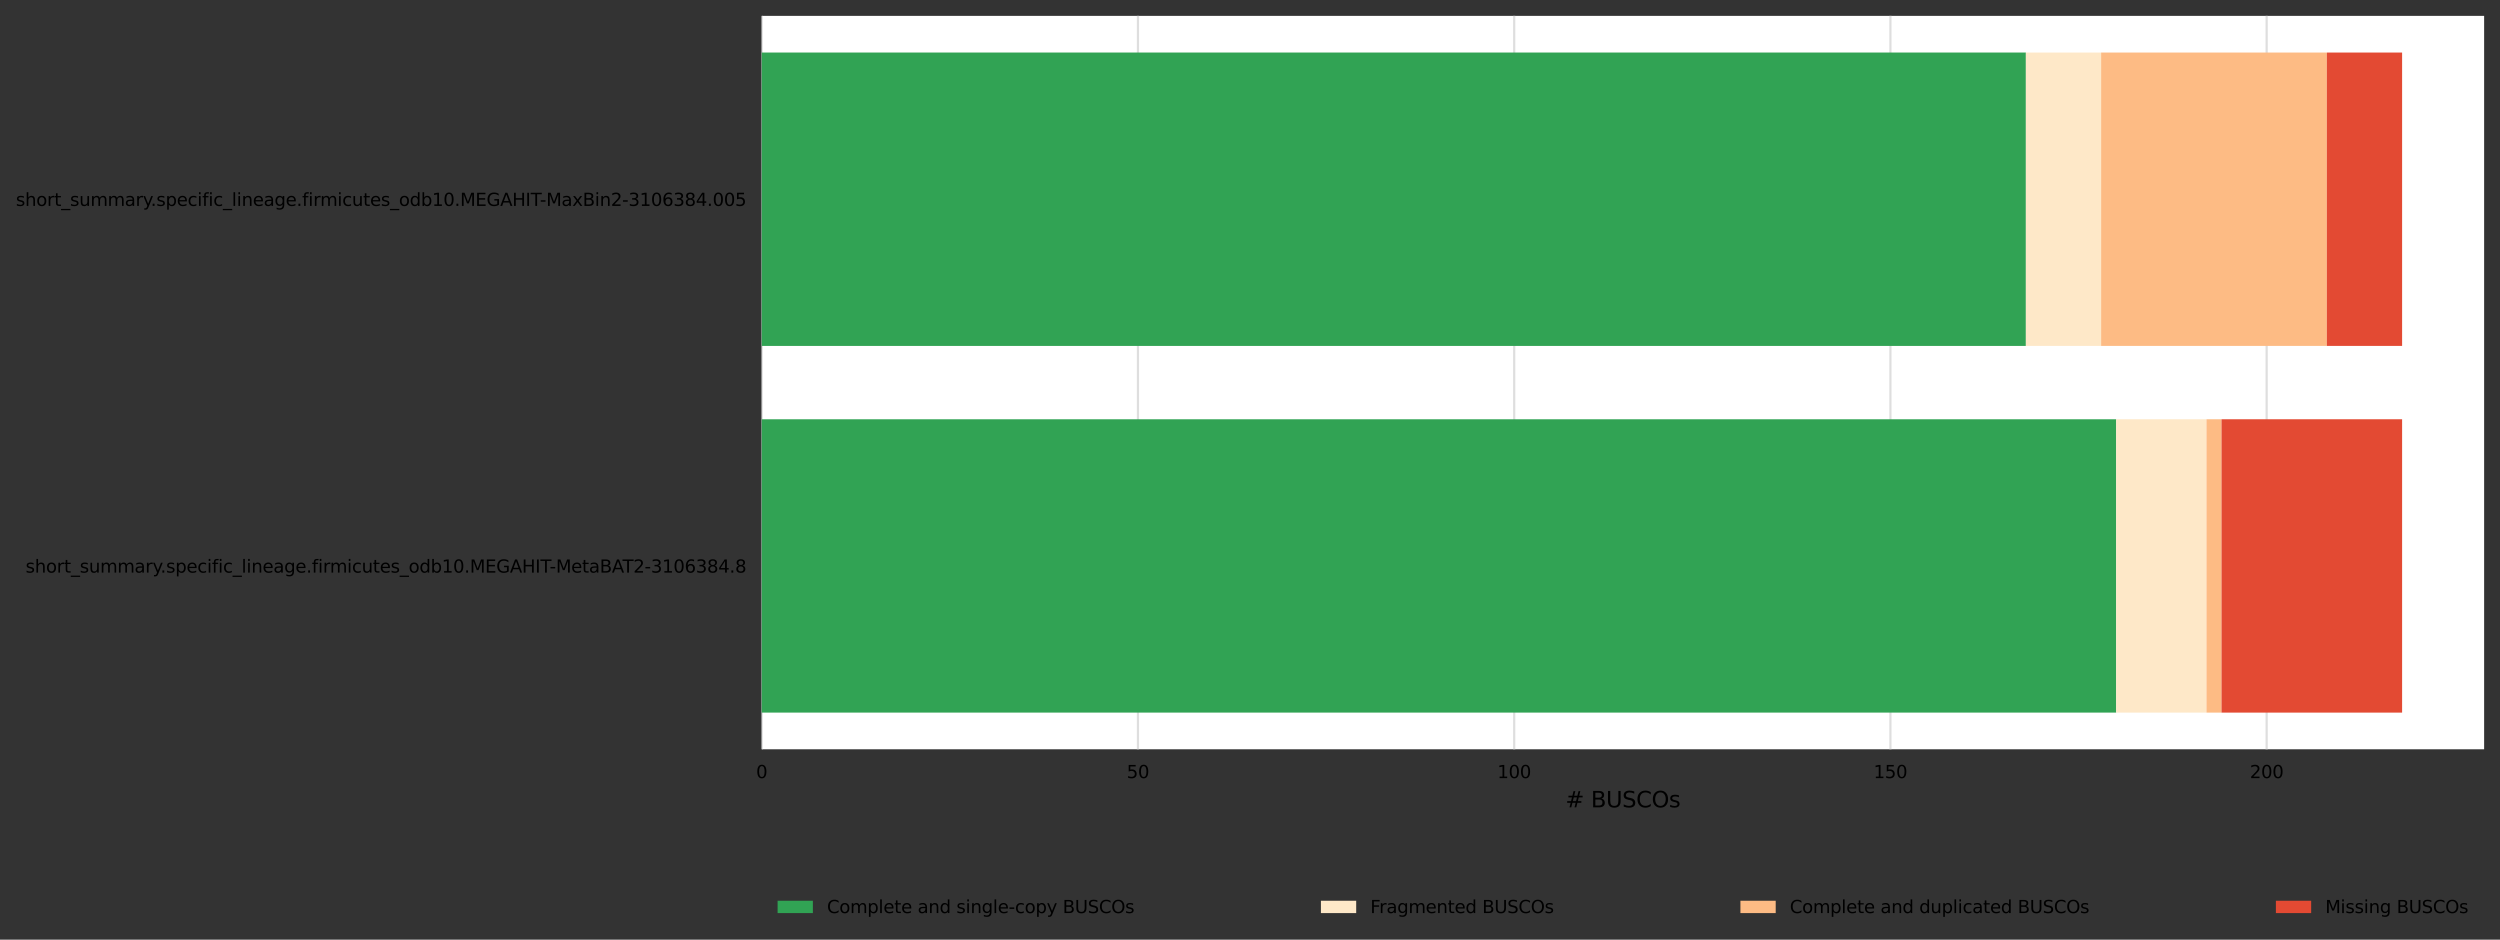 <?xml version="1.0" encoding="utf-8" standalone="no"?>
<!DOCTYPE svg PUBLIC "-//W3C//DTD SVG 1.1//EN"
  "http://www.w3.org/Graphics/SVG/1.1/DTD/svg11.dtd">
<svg xmlns:xlink="http://www.w3.org/1999/xlink" width="1133.88pt" height="426.2pt" viewBox="0 0 1133.88 426.2" xmlns="http://www.w3.org/2000/svg" version="1.1">
 <rect x="0" y="0" width="1133.88" height="426.2" fill="#333333" stroke="none"/>
 <defs>
  <style type="text/css">*{stroke-linejoin: round; stroke-linecap: butt}</style>
 </defs>
 <g id="figure_1">
  <g id="axes_1">
   <g id="patch_1">
    <path d="M 345.48 339.84 
L 1126.68 339.84 
L 1126.68 7.2 
L 345.48 7.2 
z
" style="fill: #ffffff"/>
   </g>
   <g id="matplotlib.axis_1">
    <g id="xtick_1">
     <g id="line2d_1">
      <path d="M 345.48 339.84 
L 345.48 7.2 
" clip-path="url(#p854bfdf5d2)" style="fill: none; stroke: #dedede; stroke-linecap: square"/>
     </g>
     <g id="text_1">
      <!-- 0 -->
      <g transform="translate(342.935 352.919) scale(0.08 -0.08)">
       <defs>
        <path id="DejaVuSans-30" d="M 2034 4250 
Q 1547 4250 1301 3770 
Q 1056 3291 1056 2328 
Q 1056 1369 1301 889 
Q 1547 409 2034 409 
Q 2525 409 2770 889 
Q 3016 1369 3016 2328 
Q 3016 3291 2770 3770 
Q 2525 4250 2034 4250 
z
M 2034 4750 
Q 2819 4750 3233 4129 
Q 3647 3509 3647 2328 
Q 3647 1150 3233 529 
Q 2819 -91 2034 -91 
Q 1250 -91 836 529 
Q 422 1150 422 2328 
Q 422 3509 836 4129 
Q 1250 4750 2034 4750 
z
" transform="scale(0.016)"/>
       </defs>
       <use xlink:href="#DejaVuSans-30"/>
      </g>
     </g>
    </g>
    <g id="xtick_2">
     <g id="line2d_2">
      <path d="M 516.122 339.84 
L 516.122 7.2 
" clip-path="url(#p854bfdf5d2)" style="fill: none; stroke: #dedede; stroke-linecap: square"/>
     </g>
     <g id="text_2">
      <!-- 50 -->
      <g transform="translate(511.032 352.919) scale(0.08 -0.08)">
       <defs>
        <path id="DejaVuSans-35" d="M 691 4666 
L 3169 4666 
L 3169 4134 
L 1269 4134 
L 1269 2991 
Q 1406 3038 1543 3061 
Q 1681 3084 1819 3084 
Q 2600 3084 3056 2656 
Q 3513 2228 3513 1497 
Q 3513 744 3044 326 
Q 2575 -91 1722 -91 
Q 1428 -91 1123 -41 
Q 819 9 494 109 
L 494 744 
Q 775 591 1075 516 
Q 1375 441 1709 441 
Q 2250 441 2565 725 
Q 2881 1009 2881 1497 
Q 2881 1984 2565 2268 
Q 2250 2553 1709 2553 
Q 1456 2553 1204 2497 
Q 953 2441 691 2322 
L 691 4666 
z
" transform="scale(0.016)"/>
       </defs>
       <use xlink:href="#DejaVuSans-35"/>
       <use xlink:href="#DejaVuSans-30" x="63.623"/>
      </g>
     </g>
    </g>
    <g id="xtick_3">
     <g id="line2d_3">
      <path d="M 686.764 339.84 
L 686.764 7.2 
" clip-path="url(#p854bfdf5d2)" style="fill: none; stroke: #dedede; stroke-linecap: square"/>
     </g>
     <g id="text_3">
      <!-- 100 -->
      <g transform="translate(679.129 352.919) scale(0.08 -0.08)">
       <defs>
        <path id="DejaVuSans-31" d="M 794 531 
L 1825 531 
L 1825 4091 
L 703 3866 
L 703 4441 
L 1819 4666 
L 2450 4666 
L 2450 531 
L 3481 531 
L 3481 0 
L 794 0 
L 794 531 
z
" transform="scale(0.016)"/>
       </defs>
       <use xlink:href="#DejaVuSans-31"/>
       <use xlink:href="#DejaVuSans-30" x="63.623"/>
       <use xlink:href="#DejaVuSans-30" x="127.246"/>
      </g>
     </g>
    </g>
    <g id="xtick_4">
     <g id="line2d_4">
      <path d="M 857.407 339.84 
L 857.407 7.2 
" clip-path="url(#p854bfdf5d2)" style="fill: none; stroke: #dedede; stroke-linecap: square"/>
     </g>
     <g id="text_4">
      <!-- 150 -->
      <g transform="translate(849.772 352.919) scale(0.08 -0.08)">
       <use xlink:href="#DejaVuSans-31"/>
       <use xlink:href="#DejaVuSans-35" x="63.623"/>
       <use xlink:href="#DejaVuSans-30" x="127.246"/>
      </g>
     </g>
    </g>
    <g id="xtick_5">
     <g id="line2d_5">
      <path d="M 1028.049 339.84 
L 1028.049 7.2 
" clip-path="url(#p854bfdf5d2)" style="fill: none; stroke: #dedede; stroke-linecap: square"/>
     </g>
     <g id="text_5">
      <!-- 200 -->
      <g transform="translate(1020.414 352.919) scale(0.08 -0.08)">
       <defs>
        <path id="DejaVuSans-32" d="M 1228 531 
L 3431 531 
L 3431 0 
L 469 0 
L 469 531 
Q 828 903 1448 1529 
Q 2069 2156 2228 2338 
Q 2531 2678 2651 2914 
Q 2772 3150 2772 3378 
Q 2772 3750 2511 3984 
Q 2250 4219 1831 4219 
Q 1534 4219 1204 4116 
Q 875 4013 500 3803 
L 500 4441 
Q 881 4594 1212 4672 
Q 1544 4750 1819 4750 
Q 2544 4750 2975 4387 
Q 3406 4025 3406 3419 
Q 3406 3131 3298 2873 
Q 3191 2616 2906 2266 
Q 2828 2175 2409 1742 
Q 1991 1309 1228 531 
z
" transform="scale(0.016)"/>
       </defs>
       <use xlink:href="#DejaVuSans-32"/>
       <use xlink:href="#DejaVuSans-30" x="63.623"/>
       <use xlink:href="#DejaVuSans-30" x="127.246"/>
      </g>
     </g>
    </g>
    <g id="text_6">
     <!-- # BUSCOs -->
     <g transform="translate(710.005 366.181) scale(0.1 -0.1)">
      <defs>
       <path id="DejaVuSans-23" d="M 3272 2816 
L 2363 2816 
L 2100 1772 
L 3016 1772 
L 3272 2816 
z
M 2803 4594 
L 2478 3297 
L 3391 3297 
L 3719 4594 
L 4219 4594 
L 3897 3297 
L 4872 3297 
L 4872 2816 
L 3775 2816 
L 3519 1772 
L 4513 1772 
L 4513 1294 
L 3397 1294 
L 3072 0 
L 2572 0 
L 2894 1294 
L 1978 1294 
L 1656 0 
L 1153 0 
L 1478 1294 
L 494 1294 
L 494 1772 
L 1594 1772 
L 1856 2816 
L 850 2816 
L 850 3297 
L 1978 3297 
L 2297 4594 
L 2803 4594 
z
" transform="scale(0.016)"/>
       <path id="DejaVuSans-20" transform="scale(0.016)"/>
       <path id="DejaVuSans-42" d="M 1259 2228 
L 1259 519 
L 2272 519 
Q 2781 519 3026 730 
Q 3272 941 3272 1375 
Q 3272 1813 3026 2020 
Q 2781 2228 2272 2228 
L 1259 2228 
z
M 1259 4147 
L 1259 2741 
L 2194 2741 
Q 2656 2741 2882 2914 
Q 3109 3088 3109 3444 
Q 3109 3797 2882 3972 
Q 2656 4147 2194 4147 
L 1259 4147 
z
M 628 4666 
L 2241 4666 
Q 2963 4666 3353 4366 
Q 3744 4066 3744 3513 
Q 3744 3084 3544 2831 
Q 3344 2578 2956 2516 
Q 3422 2416 3680 2098 
Q 3938 1781 3938 1306 
Q 3938 681 3513 340 
Q 3088 0 2303 0 
L 628 0 
L 628 4666 
z
" transform="scale(0.016)"/>
       <path id="DejaVuSans-55" d="M 556 4666 
L 1191 4666 
L 1191 1831 
Q 1191 1081 1462 751 
Q 1734 422 2344 422 
Q 2950 422 3222 751 
Q 3494 1081 3494 1831 
L 3494 4666 
L 4128 4666 
L 4128 1753 
Q 4128 841 3676 375 
Q 3225 -91 2344 -91 
Q 1459 -91 1007 375 
Q 556 841 556 1753 
L 556 4666 
z
" transform="scale(0.016)"/>
       <path id="DejaVuSans-53" d="M 3425 4513 
L 3425 3897 
Q 3066 4069 2747 4153 
Q 2428 4238 2131 4238 
Q 1616 4238 1336 4038 
Q 1056 3838 1056 3469 
Q 1056 3159 1242 3001 
Q 1428 2844 1947 2747 
L 2328 2669 
Q 3034 2534 3370 2195 
Q 3706 1856 3706 1288 
Q 3706 609 3251 259 
Q 2797 -91 1919 -91 
Q 1588 -91 1214 -16 
Q 841 59 441 206 
L 441 856 
Q 825 641 1194 531 
Q 1563 422 1919 422 
Q 2459 422 2753 634 
Q 3047 847 3047 1241 
Q 3047 1584 2836 1778 
Q 2625 1972 2144 2069 
L 1759 2144 
Q 1053 2284 737 2584 
Q 422 2884 422 3419 
Q 422 4038 858 4394 
Q 1294 4750 2059 4750 
Q 2388 4750 2728 4690 
Q 3069 4631 3425 4513 
z
" transform="scale(0.016)"/>
       <path id="DejaVuSans-43" d="M 4122 4306 
L 4122 3641 
Q 3803 3938 3442 4084 
Q 3081 4231 2675 4231 
Q 1875 4231 1450 3742 
Q 1025 3253 1025 2328 
Q 1025 1406 1450 917 
Q 1875 428 2675 428 
Q 3081 428 3442 575 
Q 3803 722 4122 1019 
L 4122 359 
Q 3791 134 3420 21 
Q 3050 -91 2638 -91 
Q 1578 -91 968 557 
Q 359 1206 359 2328 
Q 359 3453 968 4101 
Q 1578 4750 2638 4750 
Q 3056 4750 3426 4639 
Q 3797 4528 4122 4306 
z
" transform="scale(0.016)"/>
       <path id="DejaVuSans-4f" d="M 2522 4238 
Q 1834 4238 1429 3725 
Q 1025 3213 1025 2328 
Q 1025 1447 1429 934 
Q 1834 422 2522 422 
Q 3209 422 3611 934 
Q 4013 1447 4013 2328 
Q 4013 3213 3611 3725 
Q 3209 4238 2522 4238 
z
M 2522 4750 
Q 3503 4750 4090 4092 
Q 4678 3434 4678 2328 
Q 4678 1225 4090 567 
Q 3503 -91 2522 -91 
Q 1538 -91 948 565 
Q 359 1222 359 2328 
Q 359 3434 948 4092 
Q 1538 4750 2522 4750 
z
" transform="scale(0.016)"/>
       <path id="DejaVuSans-73" d="M 2834 3397 
L 2834 2853 
Q 2591 2978 2328 3040 
Q 2066 3103 1784 3103 
Q 1356 3103 1142 2972 
Q 928 2841 928 2578 
Q 928 2378 1081 2264 
Q 1234 2150 1697 2047 
L 1894 2003 
Q 2506 1872 2764 1633 
Q 3022 1394 3022 966 
Q 3022 478 2636 193 
Q 2250 -91 1575 -91 
Q 1294 -91 989 -36 
Q 684 19 347 128 
L 347 722 
Q 666 556 975 473 
Q 1284 391 1588 391 
Q 1994 391 2212 530 
Q 2431 669 2431 922 
Q 2431 1156 2273 1281 
Q 2116 1406 1581 1522 
L 1381 1569 
Q 847 1681 609 1914 
Q 372 2147 372 2553 
Q 372 3047 722 3315 
Q 1072 3584 1716 3584 
Q 2034 3584 2315 3537 
Q 2597 3491 2834 3397 
z
" transform="scale(0.016)"/>
      </defs>
      <use xlink:href="#DejaVuSans-23"/>
      <use xlink:href="#DejaVuSans-20" x="83.789"/>
      <use xlink:href="#DejaVuSans-42" x="115.576"/>
      <use xlink:href="#DejaVuSans-55" x="184.18"/>
      <use xlink:href="#DejaVuSans-53" x="257.373"/>
      <use xlink:href="#DejaVuSans-43" x="320.85"/>
      <use xlink:href="#DejaVuSans-4f" x="390.674"/>
      <use xlink:href="#DejaVuSans-73" x="469.385"/>
     </g>
    </g>
   </g>
   <g id="matplotlib.axis_2">
    <g id="ytick_1">
     <g id="text_7">
      <!-- short_summary.specific_lineage.firmicutes_odb10.MEGAHIT-MaxBin2-3106384.005 -->
      <g transform="translate(7.2 93.399) scale(0.08 -0.08)">
       <defs>
        <path id="DejaVuSans-68" d="M 3513 2113 
L 3513 0 
L 2938 0 
L 2938 2094 
Q 2938 2591 2744 2837 
Q 2550 3084 2163 3084 
Q 1697 3084 1428 2787 
Q 1159 2491 1159 1978 
L 1159 0 
L 581 0 
L 581 4863 
L 1159 4863 
L 1159 2956 
Q 1366 3272 1645 3428 
Q 1925 3584 2291 3584 
Q 2894 3584 3203 3211 
Q 3513 2838 3513 2113 
z
" transform="scale(0.016)"/>
        <path id="DejaVuSans-6f" d="M 1959 3097 
Q 1497 3097 1228 2736 
Q 959 2375 959 1747 
Q 959 1119 1226 758 
Q 1494 397 1959 397 
Q 2419 397 2687 759 
Q 2956 1122 2956 1747 
Q 2956 2369 2687 2733 
Q 2419 3097 1959 3097 
z
M 1959 3584 
Q 2709 3584 3137 3096 
Q 3566 2609 3566 1747 
Q 3566 888 3137 398 
Q 2709 -91 1959 -91 
Q 1206 -91 779 398 
Q 353 888 353 1747 
Q 353 2609 779 3096 
Q 1206 3584 1959 3584 
z
" transform="scale(0.016)"/>
        <path id="DejaVuSans-72" d="M 2631 2963 
Q 2534 3019 2420 3045 
Q 2306 3072 2169 3072 
Q 1681 3072 1420 2755 
Q 1159 2438 1159 1844 
L 1159 0 
L 581 0 
L 581 3500 
L 1159 3500 
L 1159 2956 
Q 1341 3275 1631 3429 
Q 1922 3584 2338 3584 
Q 2397 3584 2469 3576 
Q 2541 3569 2628 3553 
L 2631 2963 
z
" transform="scale(0.016)"/>
        <path id="DejaVuSans-74" d="M 1172 4494 
L 1172 3500 
L 2356 3500 
L 2356 3053 
L 1172 3053 
L 1172 1153 
Q 1172 725 1289 603 
Q 1406 481 1766 481 
L 2356 481 
L 2356 0 
L 1766 0 
Q 1100 0 847 248 
Q 594 497 594 1153 
L 594 3053 
L 172 3053 
L 172 3500 
L 594 3500 
L 594 4494 
L 1172 4494 
z
" transform="scale(0.016)"/>
        <path id="DejaVuSans-5f" d="M 3263 -1063 
L 3263 -1509 
L -63 -1509 
L -63 -1063 
L 3263 -1063 
z
" transform="scale(0.016)"/>
        <path id="DejaVuSans-75" d="M 544 1381 
L 544 3500 
L 1119 3500 
L 1119 1403 
Q 1119 906 1312 657 
Q 1506 409 1894 409 
Q 2359 409 2629 706 
Q 2900 1003 2900 1516 
L 2900 3500 
L 3475 3500 
L 3475 0 
L 2900 0 
L 2900 538 
Q 2691 219 2414 64 
Q 2138 -91 1772 -91 
Q 1169 -91 856 284 
Q 544 659 544 1381 
z
M 1991 3584 
L 1991 3584 
z
" transform="scale(0.016)"/>
        <path id="DejaVuSans-6d" d="M 3328 2828 
Q 3544 3216 3844 3400 
Q 4144 3584 4550 3584 
Q 5097 3584 5394 3201 
Q 5691 2819 5691 2113 
L 5691 0 
L 5113 0 
L 5113 2094 
Q 5113 2597 4934 2840 
Q 4756 3084 4391 3084 
Q 3944 3084 3684 2787 
Q 3425 2491 3425 1978 
L 3425 0 
L 2847 0 
L 2847 2094 
Q 2847 2600 2669 2842 
Q 2491 3084 2119 3084 
Q 1678 3084 1418 2786 
Q 1159 2488 1159 1978 
L 1159 0 
L 581 0 
L 581 3500 
L 1159 3500 
L 1159 2956 
Q 1356 3278 1631 3431 
Q 1906 3584 2284 3584 
Q 2666 3584 2933 3390 
Q 3200 3197 3328 2828 
z
" transform="scale(0.016)"/>
        <path id="DejaVuSans-61" d="M 2194 1759 
Q 1497 1759 1228 1600 
Q 959 1441 959 1056 
Q 959 750 1161 570 
Q 1363 391 1709 391 
Q 2188 391 2477 730 
Q 2766 1069 2766 1631 
L 2766 1759 
L 2194 1759 
z
M 3341 1997 
L 3341 0 
L 2766 0 
L 2766 531 
Q 2569 213 2275 61 
Q 1981 -91 1556 -91 
Q 1019 -91 701 211 
Q 384 513 384 1019 
Q 384 1609 779 1909 
Q 1175 2209 1959 2209 
L 2766 2209 
L 2766 2266 
Q 2766 2663 2505 2880 
Q 2244 3097 1772 3097 
Q 1472 3097 1187 3025 
Q 903 2953 641 2809 
L 641 3341 
Q 956 3463 1253 3523 
Q 1550 3584 1831 3584 
Q 2591 3584 2966 3190 
Q 3341 2797 3341 1997 
z
" transform="scale(0.016)"/>
        <path id="DejaVuSans-79" d="M 2059 -325 
Q 1816 -950 1584 -1140 
Q 1353 -1331 966 -1331 
L 506 -1331 
L 506 -850 
L 844 -850 
Q 1081 -850 1212 -737 
Q 1344 -625 1503 -206 
L 1606 56 
L 191 3500 
L 800 3500 
L 1894 763 
L 2988 3500 
L 3597 3500 
L 2059 -325 
z
" transform="scale(0.016)"/>
        <path id="DejaVuSans-2e" d="M 684 794 
L 1344 794 
L 1344 0 
L 684 0 
L 684 794 
z
" transform="scale(0.016)"/>
        <path id="DejaVuSans-70" d="M 1159 525 
L 1159 -1331 
L 581 -1331 
L 581 3500 
L 1159 3500 
L 1159 2969 
Q 1341 3281 1617 3432 
Q 1894 3584 2278 3584 
Q 2916 3584 3314 3078 
Q 3713 2572 3713 1747 
Q 3713 922 3314 415 
Q 2916 -91 2278 -91 
Q 1894 -91 1617 61 
Q 1341 213 1159 525 
z
M 3116 1747 
Q 3116 2381 2855 2742 
Q 2594 3103 2138 3103 
Q 1681 3103 1420 2742 
Q 1159 2381 1159 1747 
Q 1159 1113 1420 752 
Q 1681 391 2138 391 
Q 2594 391 2855 752 
Q 3116 1113 3116 1747 
z
" transform="scale(0.016)"/>
        <path id="DejaVuSans-65" d="M 3597 1894 
L 3597 1613 
L 953 1613 
Q 991 1019 1311 708 
Q 1631 397 2203 397 
Q 2534 397 2845 478 
Q 3156 559 3463 722 
L 3463 178 
Q 3153 47 2828 -22 
Q 2503 -91 2169 -91 
Q 1331 -91 842 396 
Q 353 884 353 1716 
Q 353 2575 817 3079 
Q 1281 3584 2069 3584 
Q 2775 3584 3186 3129 
Q 3597 2675 3597 1894 
z
M 3022 2063 
Q 3016 2534 2758 2815 
Q 2500 3097 2075 3097 
Q 1594 3097 1305 2825 
Q 1016 2553 972 2059 
L 3022 2063 
z
" transform="scale(0.016)"/>
        <path id="DejaVuSans-63" d="M 3122 3366 
L 3122 2828 
Q 2878 2963 2633 3030 
Q 2388 3097 2138 3097 
Q 1578 3097 1268 2742 
Q 959 2388 959 1747 
Q 959 1106 1268 751 
Q 1578 397 2138 397 
Q 2388 397 2633 464 
Q 2878 531 3122 666 
L 3122 134 
Q 2881 22 2623 -34 
Q 2366 -91 2075 -91 
Q 1284 -91 818 406 
Q 353 903 353 1747 
Q 353 2603 823 3093 
Q 1294 3584 2113 3584 
Q 2378 3584 2631 3529 
Q 2884 3475 3122 3366 
z
" transform="scale(0.016)"/>
        <path id="DejaVuSans-69" d="M 603 3500 
L 1178 3500 
L 1178 0 
L 603 0 
L 603 3500 
z
M 603 4863 
L 1178 4863 
L 1178 4134 
L 603 4134 
L 603 4863 
z
" transform="scale(0.016)"/>
        <path id="DejaVuSans-66" d="M 2375 4863 
L 2375 4384 
L 1825 4384 
Q 1516 4384 1395 4259 
Q 1275 4134 1275 3809 
L 1275 3500 
L 2222 3500 
L 2222 3053 
L 1275 3053 
L 1275 0 
L 697 0 
L 697 3053 
L 147 3053 
L 147 3500 
L 697 3500 
L 697 3744 
Q 697 4328 969 4595 
Q 1241 4863 1831 4863 
L 2375 4863 
z
" transform="scale(0.016)"/>
        <path id="DejaVuSans-6c" d="M 603 4863 
L 1178 4863 
L 1178 0 
L 603 0 
L 603 4863 
z
" transform="scale(0.016)"/>
        <path id="DejaVuSans-6e" d="M 3513 2113 
L 3513 0 
L 2938 0 
L 2938 2094 
Q 2938 2591 2744 2837 
Q 2550 3084 2163 3084 
Q 1697 3084 1428 2787 
Q 1159 2491 1159 1978 
L 1159 0 
L 581 0 
L 581 3500 
L 1159 3500 
L 1159 2956 
Q 1366 3272 1645 3428 
Q 1925 3584 2291 3584 
Q 2894 3584 3203 3211 
Q 3513 2838 3513 2113 
z
" transform="scale(0.016)"/>
        <path id="DejaVuSans-67" d="M 2906 1791 
Q 2906 2416 2648 2759 
Q 2391 3103 1925 3103 
Q 1463 3103 1205 2759 
Q 947 2416 947 1791 
Q 947 1169 1205 825 
Q 1463 481 1925 481 
Q 2391 481 2648 825 
Q 2906 1169 2906 1791 
z
M 3481 434 
Q 3481 -459 3084 -895 
Q 2688 -1331 1869 -1331 
Q 1566 -1331 1297 -1286 
Q 1028 -1241 775 -1147 
L 775 -588 
Q 1028 -725 1275 -790 
Q 1522 -856 1778 -856 
Q 2344 -856 2625 -561 
Q 2906 -266 2906 331 
L 2906 616 
Q 2728 306 2450 153 
Q 2172 0 1784 0 
Q 1141 0 747 490 
Q 353 981 353 1791 
Q 353 2603 747 3093 
Q 1141 3584 1784 3584 
Q 2172 3584 2450 3431 
Q 2728 3278 2906 2969 
L 2906 3500 
L 3481 3500 
L 3481 434 
z
" transform="scale(0.016)"/>
        <path id="DejaVuSans-64" d="M 2906 2969 
L 2906 4863 
L 3481 4863 
L 3481 0 
L 2906 0 
L 2906 525 
Q 2725 213 2448 61 
Q 2172 -91 1784 -91 
Q 1150 -91 751 415 
Q 353 922 353 1747 
Q 353 2572 751 3078 
Q 1150 3584 1784 3584 
Q 2172 3584 2448 3432 
Q 2725 3281 2906 2969 
z
M 947 1747 
Q 947 1113 1208 752 
Q 1469 391 1925 391 
Q 2381 391 2643 752 
Q 2906 1113 2906 1747 
Q 2906 2381 2643 2742 
Q 2381 3103 1925 3103 
Q 1469 3103 1208 2742 
Q 947 2381 947 1747 
z
" transform="scale(0.016)"/>
        <path id="DejaVuSans-62" d="M 3116 1747 
Q 3116 2381 2855 2742 
Q 2594 3103 2138 3103 
Q 1681 3103 1420 2742 
Q 1159 2381 1159 1747 
Q 1159 1113 1420 752 
Q 1681 391 2138 391 
Q 2594 391 2855 752 
Q 3116 1113 3116 1747 
z
M 1159 2969 
Q 1341 3281 1617 3432 
Q 1894 3584 2278 3584 
Q 2916 3584 3314 3078 
Q 3713 2572 3713 1747 
Q 3713 922 3314 415 
Q 2916 -91 2278 -91 
Q 1894 -91 1617 61 
Q 1341 213 1159 525 
L 1159 0 
L 581 0 
L 581 4863 
L 1159 4863 
L 1159 2969 
z
" transform="scale(0.016)"/>
        <path id="DejaVuSans-4d" d="M 628 4666 
L 1569 4666 
L 2759 1491 
L 3956 4666 
L 4897 4666 
L 4897 0 
L 4281 0 
L 4281 4097 
L 3078 897 
L 2444 897 
L 1241 4097 
L 1241 0 
L 628 0 
L 628 4666 
z
" transform="scale(0.016)"/>
        <path id="DejaVuSans-45" d="M 628 4666 
L 3578 4666 
L 3578 4134 
L 1259 4134 
L 1259 2753 
L 3481 2753 
L 3481 2222 
L 1259 2222 
L 1259 531 
L 3634 531 
L 3634 0 
L 628 0 
L 628 4666 
z
" transform="scale(0.016)"/>
        <path id="DejaVuSans-47" d="M 3809 666 
L 3809 1919 
L 2778 1919 
L 2778 2438 
L 4434 2438 
L 4434 434 
Q 4069 175 3628 42 
Q 3188 -91 2688 -91 
Q 1594 -91 976 548 
Q 359 1188 359 2328 
Q 359 3472 976 4111 
Q 1594 4750 2688 4750 
Q 3144 4750 3555 4637 
Q 3966 4525 4313 4306 
L 4313 3634 
Q 3963 3931 3569 4081 
Q 3175 4231 2741 4231 
Q 1884 4231 1454 3753 
Q 1025 3275 1025 2328 
Q 1025 1384 1454 906 
Q 1884 428 2741 428 
Q 3075 428 3337 486 
Q 3600 544 3809 666 
z
" transform="scale(0.016)"/>
        <path id="DejaVuSans-41" d="M 2188 4044 
L 1331 1722 
L 3047 1722 
L 2188 4044 
z
M 1831 4666 
L 2547 4666 
L 4325 0 
L 3669 0 
L 3244 1197 
L 1141 1197 
L 716 0 
L 50 0 
L 1831 4666 
z
" transform="scale(0.016)"/>
        <path id="DejaVuSans-48" d="M 628 4666 
L 1259 4666 
L 1259 2753 
L 3553 2753 
L 3553 4666 
L 4184 4666 
L 4184 0 
L 3553 0 
L 3553 2222 
L 1259 2222 
L 1259 0 
L 628 0 
L 628 4666 
z
" transform="scale(0.016)"/>
        <path id="DejaVuSans-49" d="M 628 4666 
L 1259 4666 
L 1259 0 
L 628 0 
L 628 4666 
z
" transform="scale(0.016)"/>
        <path id="DejaVuSans-54" d="M -19 4666 
L 3928 4666 
L 3928 4134 
L 2272 4134 
L 2272 0 
L 1638 0 
L 1638 4134 
L -19 4134 
L -19 4666 
z
" transform="scale(0.016)"/>
        <path id="DejaVuSans-2d" d="M 313 2009 
L 1997 2009 
L 1997 1497 
L 313 1497 
L 313 2009 
z
" transform="scale(0.016)"/>
        <path id="DejaVuSans-78" d="M 3513 3500 
L 2247 1797 
L 3578 0 
L 2900 0 
L 1881 1375 
L 863 0 
L 184 0 
L 1544 1831 
L 300 3500 
L 978 3500 
L 1906 2253 
L 2834 3500 
L 3513 3500 
z
" transform="scale(0.016)"/>
        <path id="DejaVuSans-33" d="M 2597 2516 
Q 3050 2419 3304 2112 
Q 3559 1806 3559 1356 
Q 3559 666 3084 287 
Q 2609 -91 1734 -91 
Q 1441 -91 1130 -33 
Q 819 25 488 141 
L 488 750 
Q 750 597 1062 519 
Q 1375 441 1716 441 
Q 2309 441 2620 675 
Q 2931 909 2931 1356 
Q 2931 1769 2642 2001 
Q 2353 2234 1838 2234 
L 1294 2234 
L 1294 2753 
L 1863 2753 
Q 2328 2753 2575 2939 
Q 2822 3125 2822 3475 
Q 2822 3834 2567 4026 
Q 2313 4219 1838 4219 
Q 1578 4219 1281 4162 
Q 984 4106 628 3988 
L 628 4550 
Q 988 4650 1302 4700 
Q 1616 4750 1894 4750 
Q 2613 4750 3031 4423 
Q 3450 4097 3450 3541 
Q 3450 3153 3228 2886 
Q 3006 2619 2597 2516 
z
" transform="scale(0.016)"/>
        <path id="DejaVuSans-36" d="M 2113 2584 
Q 1688 2584 1439 2293 
Q 1191 2003 1191 1497 
Q 1191 994 1439 701 
Q 1688 409 2113 409 
Q 2538 409 2786 701 
Q 3034 994 3034 1497 
Q 3034 2003 2786 2293 
Q 2538 2584 2113 2584 
z
M 3366 4563 
L 3366 3988 
Q 3128 4100 2886 4159 
Q 2644 4219 2406 4219 
Q 1781 4219 1451 3797 
Q 1122 3375 1075 2522 
Q 1259 2794 1537 2939 
Q 1816 3084 2150 3084 
Q 2853 3084 3261 2657 
Q 3669 2231 3669 1497 
Q 3669 778 3244 343 
Q 2819 -91 2113 -91 
Q 1303 -91 875 529 
Q 447 1150 447 2328 
Q 447 3434 972 4092 
Q 1497 4750 2381 4750 
Q 2619 4750 2861 4703 
Q 3103 4656 3366 4563 
z
" transform="scale(0.016)"/>
        <path id="DejaVuSans-38" d="M 2034 2216 
Q 1584 2216 1326 1975 
Q 1069 1734 1069 1313 
Q 1069 891 1326 650 
Q 1584 409 2034 409 
Q 2484 409 2743 651 
Q 3003 894 3003 1313 
Q 3003 1734 2745 1975 
Q 2488 2216 2034 2216 
z
M 1403 2484 
Q 997 2584 770 2862 
Q 544 3141 544 3541 
Q 544 4100 942 4425 
Q 1341 4750 2034 4750 
Q 2731 4750 3128 4425 
Q 3525 4100 3525 3541 
Q 3525 3141 3298 2862 
Q 3072 2584 2669 2484 
Q 3125 2378 3379 2068 
Q 3634 1759 3634 1313 
Q 3634 634 3220 271 
Q 2806 -91 2034 -91 
Q 1263 -91 848 271 
Q 434 634 434 1313 
Q 434 1759 690 2068 
Q 947 2378 1403 2484 
z
M 1172 3481 
Q 1172 3119 1398 2916 
Q 1625 2713 2034 2713 
Q 2441 2713 2670 2916 
Q 2900 3119 2900 3481 
Q 2900 3844 2670 4047 
Q 2441 4250 2034 4250 
Q 1625 4250 1398 4047 
Q 1172 3844 1172 3481 
z
" transform="scale(0.016)"/>
        <path id="DejaVuSans-34" d="M 2419 4116 
L 825 1625 
L 2419 1625 
L 2419 4116 
z
M 2253 4666 
L 3047 4666 
L 3047 1625 
L 3713 1625 
L 3713 1100 
L 3047 1100 
L 3047 0 
L 2419 0 
L 2419 1100 
L 313 1100 
L 313 1709 
L 2253 4666 
z
" transform="scale(0.016)"/>
       </defs>
       <use xlink:href="#DejaVuSans-73"/>
       <use xlink:href="#DejaVuSans-68" x="52.1"/>
       <use xlink:href="#DejaVuSans-6f" x="115.479"/>
       <use xlink:href="#DejaVuSans-72" x="176.66"/>
       <use xlink:href="#DejaVuSans-74" x="217.773"/>
       <use xlink:href="#DejaVuSans-5f" x="256.982"/>
       <use xlink:href="#DejaVuSans-73" x="306.982"/>
       <use xlink:href="#DejaVuSans-75" x="359.082"/>
       <use xlink:href="#DejaVuSans-6d" x="422.461"/>
       <use xlink:href="#DejaVuSans-6d" x="519.873"/>
       <use xlink:href="#DejaVuSans-61" x="617.285"/>
       <use xlink:href="#DejaVuSans-72" x="678.564"/>
       <use xlink:href="#DejaVuSans-79" x="719.678"/>
       <use xlink:href="#DejaVuSans-2e" x="764.607"/>
       <use xlink:href="#DejaVuSans-73" x="796.395"/>
       <use xlink:href="#DejaVuSans-70" x="848.494"/>
       <use xlink:href="#DejaVuSans-65" x="911.971"/>
       <use xlink:href="#DejaVuSans-63" x="973.494"/>
       <use xlink:href="#DejaVuSans-69" x="1028.475"/>
       <use xlink:href="#DejaVuSans-66" x="1056.258"/>
       <use xlink:href="#DejaVuSans-69" x="1091.463"/>
       <use xlink:href="#DejaVuSans-63" x="1119.246"/>
       <use xlink:href="#DejaVuSans-5f" x="1174.227"/>
       <use xlink:href="#DejaVuSans-6c" x="1224.227"/>
       <use xlink:href="#DejaVuSans-69" x="1252.01"/>
       <use xlink:href="#DejaVuSans-6e" x="1279.793"/>
       <use xlink:href="#DejaVuSans-65" x="1343.172"/>
       <use xlink:href="#DejaVuSans-61" x="1404.695"/>
       <use xlink:href="#DejaVuSans-67" x="1465.975"/>
       <use xlink:href="#DejaVuSans-65" x="1529.451"/>
       <use xlink:href="#DejaVuSans-2e" x="1590.975"/>
       <use xlink:href="#DejaVuSans-66" x="1622.762"/>
       <use xlink:href="#DejaVuSans-69" x="1657.967"/>
       <use xlink:href="#DejaVuSans-72" x="1685.75"/>
       <use xlink:href="#DejaVuSans-6d" x="1725.113"/>
       <use xlink:href="#DejaVuSans-69" x="1822.525"/>
       <use xlink:href="#DejaVuSans-63" x="1850.309"/>
       <use xlink:href="#DejaVuSans-75" x="1905.289"/>
       <use xlink:href="#DejaVuSans-74" x="1968.668"/>
       <use xlink:href="#DejaVuSans-65" x="2007.877"/>
       <use xlink:href="#DejaVuSans-73" x="2069.4"/>
       <use xlink:href="#DejaVuSans-5f" x="2121.5"/>
       <use xlink:href="#DejaVuSans-6f" x="2171.5"/>
       <use xlink:href="#DejaVuSans-64" x="2232.682"/>
       <use xlink:href="#DejaVuSans-62" x="2296.158"/>
       <use xlink:href="#DejaVuSans-31" x="2359.635"/>
       <use xlink:href="#DejaVuSans-30" x="2423.258"/>
       <use xlink:href="#DejaVuSans-2e" x="2486.881"/>
       <use xlink:href="#DejaVuSans-4d" x="2518.668"/>
       <use xlink:href="#DejaVuSans-45" x="2604.947"/>
       <use xlink:href="#DejaVuSans-47" x="2668.131"/>
       <use xlink:href="#DejaVuSans-41" x="2745.621"/>
       <use xlink:href="#DejaVuSans-48" x="2814.029"/>
       <use xlink:href="#DejaVuSans-49" x="2889.225"/>
       <use xlink:href="#DejaVuSans-54" x="2918.717"/>
       <use xlink:href="#DejaVuSans-2d" x="2970.676"/>
       <use xlink:href="#DejaVuSans-4d" x="3006.76"/>
       <use xlink:href="#DejaVuSans-61" x="3093.039"/>
       <use xlink:href="#DejaVuSans-78" x="3154.318"/>
       <use xlink:href="#DejaVuSans-42" x="3213.498"/>
       <use xlink:href="#DejaVuSans-69" x="3282.102"/>
       <use xlink:href="#DejaVuSans-6e" x="3309.885"/>
       <use xlink:href="#DejaVuSans-32" x="3373.264"/>
       <use xlink:href="#DejaVuSans-2d" x="3436.887"/>
       <use xlink:href="#DejaVuSans-33" x="3472.971"/>
       <use xlink:href="#DejaVuSans-31" x="3536.594"/>
       <use xlink:href="#DejaVuSans-30" x="3600.217"/>
       <use xlink:href="#DejaVuSans-36" x="3663.84"/>
       <use xlink:href="#DejaVuSans-33" x="3727.463"/>
       <use xlink:href="#DejaVuSans-38" x="3791.086"/>
       <use xlink:href="#DejaVuSans-34" x="3854.709"/>
       <use xlink:href="#DejaVuSans-2e" x="3918.332"/>
       <use xlink:href="#DejaVuSans-30" x="3950.119"/>
       <use xlink:href="#DejaVuSans-30" x="4013.742"/>
       <use xlink:href="#DejaVuSans-35" x="4077.365"/>
      </g>
     </g>
    </g>
    <g id="ytick_2">
     <g id="text_8">
      <!-- short_summary.specific_lineage.firmicutes_odb10.MEGAHIT-MetaBAT2-3106384.8 -->
      <g transform="translate(11.61 259.719) scale(0.08 -0.08)">
       <use xlink:href="#DejaVuSans-73"/>
       <use xlink:href="#DejaVuSans-68" x="52.1"/>
       <use xlink:href="#DejaVuSans-6f" x="115.479"/>
       <use xlink:href="#DejaVuSans-72" x="176.66"/>
       <use xlink:href="#DejaVuSans-74" x="217.773"/>
       <use xlink:href="#DejaVuSans-5f" x="256.982"/>
       <use xlink:href="#DejaVuSans-73" x="306.982"/>
       <use xlink:href="#DejaVuSans-75" x="359.082"/>
       <use xlink:href="#DejaVuSans-6d" x="422.461"/>
       <use xlink:href="#DejaVuSans-6d" x="519.873"/>
       <use xlink:href="#DejaVuSans-61" x="617.285"/>
       <use xlink:href="#DejaVuSans-72" x="678.564"/>
       <use xlink:href="#DejaVuSans-79" x="719.678"/>
       <use xlink:href="#DejaVuSans-2e" x="764.607"/>
       <use xlink:href="#DejaVuSans-73" x="796.395"/>
       <use xlink:href="#DejaVuSans-70" x="848.494"/>
       <use xlink:href="#DejaVuSans-65" x="911.971"/>
       <use xlink:href="#DejaVuSans-63" x="973.494"/>
       <use xlink:href="#DejaVuSans-69" x="1028.475"/>
       <use xlink:href="#DejaVuSans-66" x="1056.258"/>
       <use xlink:href="#DejaVuSans-69" x="1091.463"/>
       <use xlink:href="#DejaVuSans-63" x="1119.246"/>
       <use xlink:href="#DejaVuSans-5f" x="1174.227"/>
       <use xlink:href="#DejaVuSans-6c" x="1224.227"/>
       <use xlink:href="#DejaVuSans-69" x="1252.01"/>
       <use xlink:href="#DejaVuSans-6e" x="1279.793"/>
       <use xlink:href="#DejaVuSans-65" x="1343.172"/>
       <use xlink:href="#DejaVuSans-61" x="1404.695"/>
       <use xlink:href="#DejaVuSans-67" x="1465.975"/>
       <use xlink:href="#DejaVuSans-65" x="1529.451"/>
       <use xlink:href="#DejaVuSans-2e" x="1590.975"/>
       <use xlink:href="#DejaVuSans-66" x="1622.762"/>
       <use xlink:href="#DejaVuSans-69" x="1657.967"/>
       <use xlink:href="#DejaVuSans-72" x="1685.75"/>
       <use xlink:href="#DejaVuSans-6d" x="1725.113"/>
       <use xlink:href="#DejaVuSans-69" x="1822.525"/>
       <use xlink:href="#DejaVuSans-63" x="1850.309"/>
       <use xlink:href="#DejaVuSans-75" x="1905.289"/>
       <use xlink:href="#DejaVuSans-74" x="1968.668"/>
       <use xlink:href="#DejaVuSans-65" x="2007.877"/>
       <use xlink:href="#DejaVuSans-73" x="2069.4"/>
       <use xlink:href="#DejaVuSans-5f" x="2121.5"/>
       <use xlink:href="#DejaVuSans-6f" x="2171.5"/>
       <use xlink:href="#DejaVuSans-64" x="2232.682"/>
       <use xlink:href="#DejaVuSans-62" x="2296.158"/>
       <use xlink:href="#DejaVuSans-31" x="2359.635"/>
       <use xlink:href="#DejaVuSans-30" x="2423.258"/>
       <use xlink:href="#DejaVuSans-2e" x="2486.881"/>
       <use xlink:href="#DejaVuSans-4d" x="2518.668"/>
       <use xlink:href="#DejaVuSans-45" x="2604.947"/>
       <use xlink:href="#DejaVuSans-47" x="2668.131"/>
       <use xlink:href="#DejaVuSans-41" x="2745.621"/>
       <use xlink:href="#DejaVuSans-48" x="2814.029"/>
       <use xlink:href="#DejaVuSans-49" x="2889.225"/>
       <use xlink:href="#DejaVuSans-54" x="2918.717"/>
       <use xlink:href="#DejaVuSans-2d" x="2970.676"/>
       <use xlink:href="#DejaVuSans-4d" x="3006.76"/>
       <use xlink:href="#DejaVuSans-65" x="3093.039"/>
       <use xlink:href="#DejaVuSans-74" x="3154.562"/>
       <use xlink:href="#DejaVuSans-61" x="3193.771"/>
       <use xlink:href="#DejaVuSans-42" x="3255.051"/>
       <use xlink:href="#DejaVuSans-41" x="3323.654"/>
       <use xlink:href="#DejaVuSans-54" x="3384.312"/>
       <use xlink:href="#DejaVuSans-32" x="3445.396"/>
       <use xlink:href="#DejaVuSans-2d" x="3509.02"/>
       <use xlink:href="#DejaVuSans-33" x="3545.104"/>
       <use xlink:href="#DejaVuSans-31" x="3608.727"/>
       <use xlink:href="#DejaVuSans-30" x="3672.35"/>
       <use xlink:href="#DejaVuSans-36" x="3735.973"/>
       <use xlink:href="#DejaVuSans-33" x="3799.596"/>
       <use xlink:href="#DejaVuSans-38" x="3863.219"/>
       <use xlink:href="#DejaVuSans-34" x="3926.842"/>
       <use xlink:href="#DejaVuSans-2e" x="3990.465"/>
       <use xlink:href="#DejaVuSans-38" x="4022.252"/>
      </g>
     </g>
    </g>
   </g>
   <g id="patch_2">
    <path d="M 345.48 23.832 
L 918.838 23.832 
L 918.838 156.888 
L 345.48 156.888 
z
" clip-path="url(#p854bfdf5d2)" style="fill: #31a354"/>
   </g>
   <g id="patch_3">
    <path d="M 345.48 190.152 
L 959.792 190.152 
L 959.792 323.208 
L 345.48 323.208 
z
" clip-path="url(#p854bfdf5d2)" style="fill: #31a354"/>
   </g>
   <g id="patch_4">
    <path d="M 918.838 23.832 
L 952.966 23.832 
L 952.966 156.888 
L 918.838 156.888 
z
" clip-path="url(#p854bfdf5d2)" style="fill: #fee8c8"/>
   </g>
   <g id="patch_5">
    <path d="M 959.792 190.152 
L 1000.746 190.152 
L 1000.746 323.208 
L 959.792 323.208 
z
" clip-path="url(#p854bfdf5d2)" style="fill: #fee8c8"/>
   </g>
   <g id="patch_6">
    <path d="M 952.966 23.832 
L 1055.352 23.832 
L 1055.352 156.888 
L 952.966 156.888 
z
" clip-path="url(#p854bfdf5d2)" style="fill: #fdbb84"/>
   </g>
   <g id="patch_7">
    <path d="M 1000.746 190.152 
L 1007.572 190.152 
L 1007.572 323.208 
L 1000.746 323.208 
z
" clip-path="url(#p854bfdf5d2)" style="fill: #fdbb84"/>
   </g>
   <g id="patch_8">
    <path d="M 1055.352 23.832 
L 1089.48 23.832 
L 1089.48 156.888 
L 1055.352 156.888 
z
" clip-path="url(#p854bfdf5d2)" style="fill: #e34a33"/>
   </g>
   <g id="patch_9">
    <path d="M 1007.572 190.152 
L 1089.48 190.152 
L 1089.48 323.208 
L 1007.572 323.208 
z
" clip-path="url(#p854bfdf5d2)" style="fill: #e34a33"/>
   </g>
   <g id="text_9">
    <!-- BUSCO Assessment Results: firmicutes_odb10 -->
    <g transform="translate(551.45 -20.52) scale(0.16 -0.16)">
     <defs>
      <path id="DejaVuSans-52" d="M 2841 2188 
Q 3044 2119 3236 1894 
Q 3428 1669 3622 1275 
L 4263 0 
L 3584 0 
L 2988 1197 
Q 2756 1666 2539 1819 
Q 2322 1972 1947 1972 
L 1259 1972 
L 1259 0 
L 628 0 
L 628 4666 
L 2053 4666 
Q 2853 4666 3247 4331 
Q 3641 3997 3641 3322 
Q 3641 2881 3436 2590 
Q 3231 2300 2841 2188 
z
M 1259 4147 
L 1259 2491 
L 2053 2491 
Q 2509 2491 2742 2702 
Q 2975 2913 2975 3322 
Q 2975 3731 2742 3939 
Q 2509 4147 2053 4147 
L 1259 4147 
z
" transform="scale(0.016)"/>
      <path id="DejaVuSans-3a" d="M 750 794 
L 1409 794 
L 1409 0 
L 750 0 
L 750 794 
z
M 750 3309 
L 1409 3309 
L 1409 2516 
L 750 2516 
L 750 3309 
z
" transform="scale(0.016)"/>
     </defs>
     <use xlink:href="#DejaVuSans-42"/>
     <use xlink:href="#DejaVuSans-55" x="68.604"/>
     <use xlink:href="#DejaVuSans-53" x="141.797"/>
     <use xlink:href="#DejaVuSans-43" x="205.273"/>
     <use xlink:href="#DejaVuSans-4f" x="275.098"/>
     <use xlink:href="#DejaVuSans-20" x="353.809"/>
     <use xlink:href="#DejaVuSans-41" x="385.596"/>
     <use xlink:href="#DejaVuSans-73" x="454.004"/>
     <use xlink:href="#DejaVuSans-73" x="506.104"/>
     <use xlink:href="#DejaVuSans-65" x="558.203"/>
     <use xlink:href="#DejaVuSans-73" x="619.727"/>
     <use xlink:href="#DejaVuSans-73" x="671.826"/>
     <use xlink:href="#DejaVuSans-6d" x="723.926"/>
     <use xlink:href="#DejaVuSans-65" x="821.338"/>
     <use xlink:href="#DejaVuSans-6e" x="882.861"/>
     <use xlink:href="#DejaVuSans-74" x="946.24"/>
     <use xlink:href="#DejaVuSans-20" x="985.449"/>
     <use xlink:href="#DejaVuSans-52" x="1017.236"/>
     <use xlink:href="#DejaVuSans-65" x="1082.219"/>
     <use xlink:href="#DejaVuSans-73" x="1143.742"/>
     <use xlink:href="#DejaVuSans-75" x="1195.842"/>
     <use xlink:href="#DejaVuSans-6c" x="1259.221"/>
     <use xlink:href="#DejaVuSans-74" x="1287.004"/>
     <use xlink:href="#DejaVuSans-73" x="1326.213"/>
     <use xlink:href="#DejaVuSans-3a" x="1378.312"/>
     <use xlink:href="#DejaVuSans-20" x="1412.004"/>
     <use xlink:href="#DejaVuSans-66" x="1443.791"/>
     <use xlink:href="#DejaVuSans-69" x="1478.996"/>
     <use xlink:href="#DejaVuSans-72" x="1506.779"/>
     <use xlink:href="#DejaVuSans-6d" x="1546.143"/>
     <use xlink:href="#DejaVuSans-69" x="1643.555"/>
     <use xlink:href="#DejaVuSans-63" x="1671.338"/>
     <use xlink:href="#DejaVuSans-75" x="1726.318"/>
     <use xlink:href="#DejaVuSans-74" x="1789.697"/>
     <use xlink:href="#DejaVuSans-65" x="1828.906"/>
     <use xlink:href="#DejaVuSans-73" x="1890.43"/>
     <use xlink:href="#DejaVuSans-5f" x="1942.529"/>
     <use xlink:href="#DejaVuSans-6f" x="1992.529"/>
     <use xlink:href="#DejaVuSans-64" x="2053.711"/>
     <use xlink:href="#DejaVuSans-62" x="2117.188"/>
     <use xlink:href="#DejaVuSans-31" x="2180.664"/>
     <use xlink:href="#DejaVuSans-30" x="2244.287"/>
    </g>
   </g>
   <g id="legend_1">
    <g id="patch_10">
     <path d="M 352.68 414.136 
L 368.68 414.136 
L 368.68 408.536 
L 352.68 408.536 
z
" style="fill: #31a354"/>
    </g>
    <g id="text_10">
     <!-- Complete and single-copy BUSCOs -->
     <g transform="translate(375.08 414.136) scale(0.08 -0.08)">
      <use xlink:href="#DejaVuSans-43"/>
      <use xlink:href="#DejaVuSans-6f" x="69.824"/>
      <use xlink:href="#DejaVuSans-6d" x="131.006"/>
      <use xlink:href="#DejaVuSans-70" x="228.418"/>
      <use xlink:href="#DejaVuSans-6c" x="291.895"/>
      <use xlink:href="#DejaVuSans-65" x="319.678"/>
      <use xlink:href="#DejaVuSans-74" x="381.201"/>
      <use xlink:href="#DejaVuSans-65" x="420.41"/>
      <use xlink:href="#DejaVuSans-20" x="481.934"/>
      <use xlink:href="#DejaVuSans-61" x="513.721"/>
      <use xlink:href="#DejaVuSans-6e" x="575"/>
      <use xlink:href="#DejaVuSans-64" x="638.379"/>
      <use xlink:href="#DejaVuSans-20" x="701.855"/>
      <use xlink:href="#DejaVuSans-73" x="733.643"/>
      <use xlink:href="#DejaVuSans-69" x="785.742"/>
      <use xlink:href="#DejaVuSans-6e" x="813.525"/>
      <use xlink:href="#DejaVuSans-67" x="876.904"/>
      <use xlink:href="#DejaVuSans-6c" x="940.381"/>
      <use xlink:href="#DejaVuSans-65" x="968.164"/>
      <use xlink:href="#DejaVuSans-2d" x="1029.688"/>
      <use xlink:href="#DejaVuSans-63" x="1065.771"/>
      <use xlink:href="#DejaVuSans-6f" x="1120.752"/>
      <use xlink:href="#DejaVuSans-70" x="1181.934"/>
      <use xlink:href="#DejaVuSans-79" x="1245.41"/>
      <use xlink:href="#DejaVuSans-20" x="1304.59"/>
      <use xlink:href="#DejaVuSans-42" x="1336.377"/>
      <use xlink:href="#DejaVuSans-55" x="1404.98"/>
      <use xlink:href="#DejaVuSans-53" x="1478.174"/>
      <use xlink:href="#DejaVuSans-43" x="1541.65"/>
      <use xlink:href="#DejaVuSans-4f" x="1611.475"/>
      <use xlink:href="#DejaVuSans-73" x="1690.186"/>
     </g>
    </g>
    <g id="patch_11">
     <path d="M 599.105 414.136 
L 615.105 414.136 
L 615.105 408.536 
L 599.105 408.536 
z
" style="fill: #fee8c8"/>
    </g>
    <g id="text_11">
     <!-- Fragmented BUSCOs -->
     <g transform="translate(621.505 414.136) scale(0.08 -0.08)">
      <defs>
       <path id="DejaVuSans-46" d="M 628 4666 
L 3309 4666 
L 3309 4134 
L 1259 4134 
L 1259 2759 
L 3109 2759 
L 3109 2228 
L 1259 2228 
L 1259 0 
L 628 0 
L 628 4666 
z
" transform="scale(0.016)"/>
      </defs>
      <use xlink:href="#DejaVuSans-46"/>
      <use xlink:href="#DejaVuSans-72" x="50.27"/>
      <use xlink:href="#DejaVuSans-61" x="91.383"/>
      <use xlink:href="#DejaVuSans-67" x="152.662"/>
      <use xlink:href="#DejaVuSans-6d" x="216.139"/>
      <use xlink:href="#DejaVuSans-65" x="313.551"/>
      <use xlink:href="#DejaVuSans-6e" x="375.074"/>
      <use xlink:href="#DejaVuSans-74" x="438.453"/>
      <use xlink:href="#DejaVuSans-65" x="477.662"/>
      <use xlink:href="#DejaVuSans-64" x="539.186"/>
      <use xlink:href="#DejaVuSans-20" x="602.662"/>
      <use xlink:href="#DejaVuSans-42" x="634.449"/>
      <use xlink:href="#DejaVuSans-55" x="703.053"/>
      <use xlink:href="#DejaVuSans-53" x="776.246"/>
      <use xlink:href="#DejaVuSans-43" x="839.723"/>
      <use xlink:href="#DejaVuSans-4f" x="909.547"/>
      <use xlink:href="#DejaVuSans-73" x="988.258"/>
     </g>
    </g>
    <g id="patch_12">
     <path d="M 789.374 414.136 
L 805.374 414.136 
L 805.374 408.536 
L 789.374 408.536 
z
" style="fill: #fdbb84"/>
    </g>
    <g id="text_12">
     <!-- Complete and duplicated BUSCOs -->
     <g transform="translate(811.774 414.136) scale(0.08 -0.08)">
      <use xlink:href="#DejaVuSans-43"/>
      <use xlink:href="#DejaVuSans-6f" x="69.824"/>
      <use xlink:href="#DejaVuSans-6d" x="131.006"/>
      <use xlink:href="#DejaVuSans-70" x="228.418"/>
      <use xlink:href="#DejaVuSans-6c" x="291.895"/>
      <use xlink:href="#DejaVuSans-65" x="319.678"/>
      <use xlink:href="#DejaVuSans-74" x="381.201"/>
      <use xlink:href="#DejaVuSans-65" x="420.41"/>
      <use xlink:href="#DejaVuSans-20" x="481.934"/>
      <use xlink:href="#DejaVuSans-61" x="513.721"/>
      <use xlink:href="#DejaVuSans-6e" x="575"/>
      <use xlink:href="#DejaVuSans-64" x="638.379"/>
      <use xlink:href="#DejaVuSans-20" x="701.855"/>
      <use xlink:href="#DejaVuSans-64" x="733.643"/>
      <use xlink:href="#DejaVuSans-75" x="797.119"/>
      <use xlink:href="#DejaVuSans-70" x="860.498"/>
      <use xlink:href="#DejaVuSans-6c" x="923.975"/>
      <use xlink:href="#DejaVuSans-69" x="951.758"/>
      <use xlink:href="#DejaVuSans-63" x="979.541"/>
      <use xlink:href="#DejaVuSans-61" x="1034.521"/>
      <use xlink:href="#DejaVuSans-74" x="1095.801"/>
      <use xlink:href="#DejaVuSans-65" x="1135.01"/>
      <use xlink:href="#DejaVuSans-64" x="1196.533"/>
      <use xlink:href="#DejaVuSans-20" x="1260.01"/>
      <use xlink:href="#DejaVuSans-42" x="1291.797"/>
      <use xlink:href="#DejaVuSans-55" x="1360.4"/>
      <use xlink:href="#DejaVuSans-53" x="1433.594"/>
      <use xlink:href="#DejaVuSans-43" x="1497.07"/>
      <use xlink:href="#DejaVuSans-4f" x="1566.895"/>
      <use xlink:href="#DejaVuSans-73" x="1645.605"/>
     </g>
    </g>
    <g id="patch_13">
     <path d="M 1032.233 414.136 
L 1048.233 414.136 
L 1048.233 408.536 
L 1032.233 408.536 
z
" style="fill: #e34a33"/>
    </g>
    <g id="text_13">
     <!-- Missing BUSCOs -->
     <g transform="translate(1054.632 414.136) scale(0.08 -0.08)">
      <use xlink:href="#DejaVuSans-4d"/>
      <use xlink:href="#DejaVuSans-69" x="86.279"/>
      <use xlink:href="#DejaVuSans-73" x="114.062"/>
      <use xlink:href="#DejaVuSans-73" x="166.162"/>
      <use xlink:href="#DejaVuSans-69" x="218.262"/>
      <use xlink:href="#DejaVuSans-6e" x="246.045"/>
      <use xlink:href="#DejaVuSans-67" x="309.424"/>
      <use xlink:href="#DejaVuSans-20" x="372.9"/>
      <use xlink:href="#DejaVuSans-42" x="404.688"/>
      <use xlink:href="#DejaVuSans-55" x="473.291"/>
      <use xlink:href="#DejaVuSans-53" x="546.484"/>
      <use xlink:href="#DejaVuSans-43" x="609.961"/>
      <use xlink:href="#DejaVuSans-4f" x="679.785"/>
      <use xlink:href="#DejaVuSans-73" x="758.496"/>
     </g>
    </g>
   </g>
  </g>
 </g>
 <defs>
  <clipPath id="p854bfdf5d2">
   <rect x="345.48" y="7.2" width="781.2" height="332.64"/>
  </clipPath>
 </defs>
</svg>
